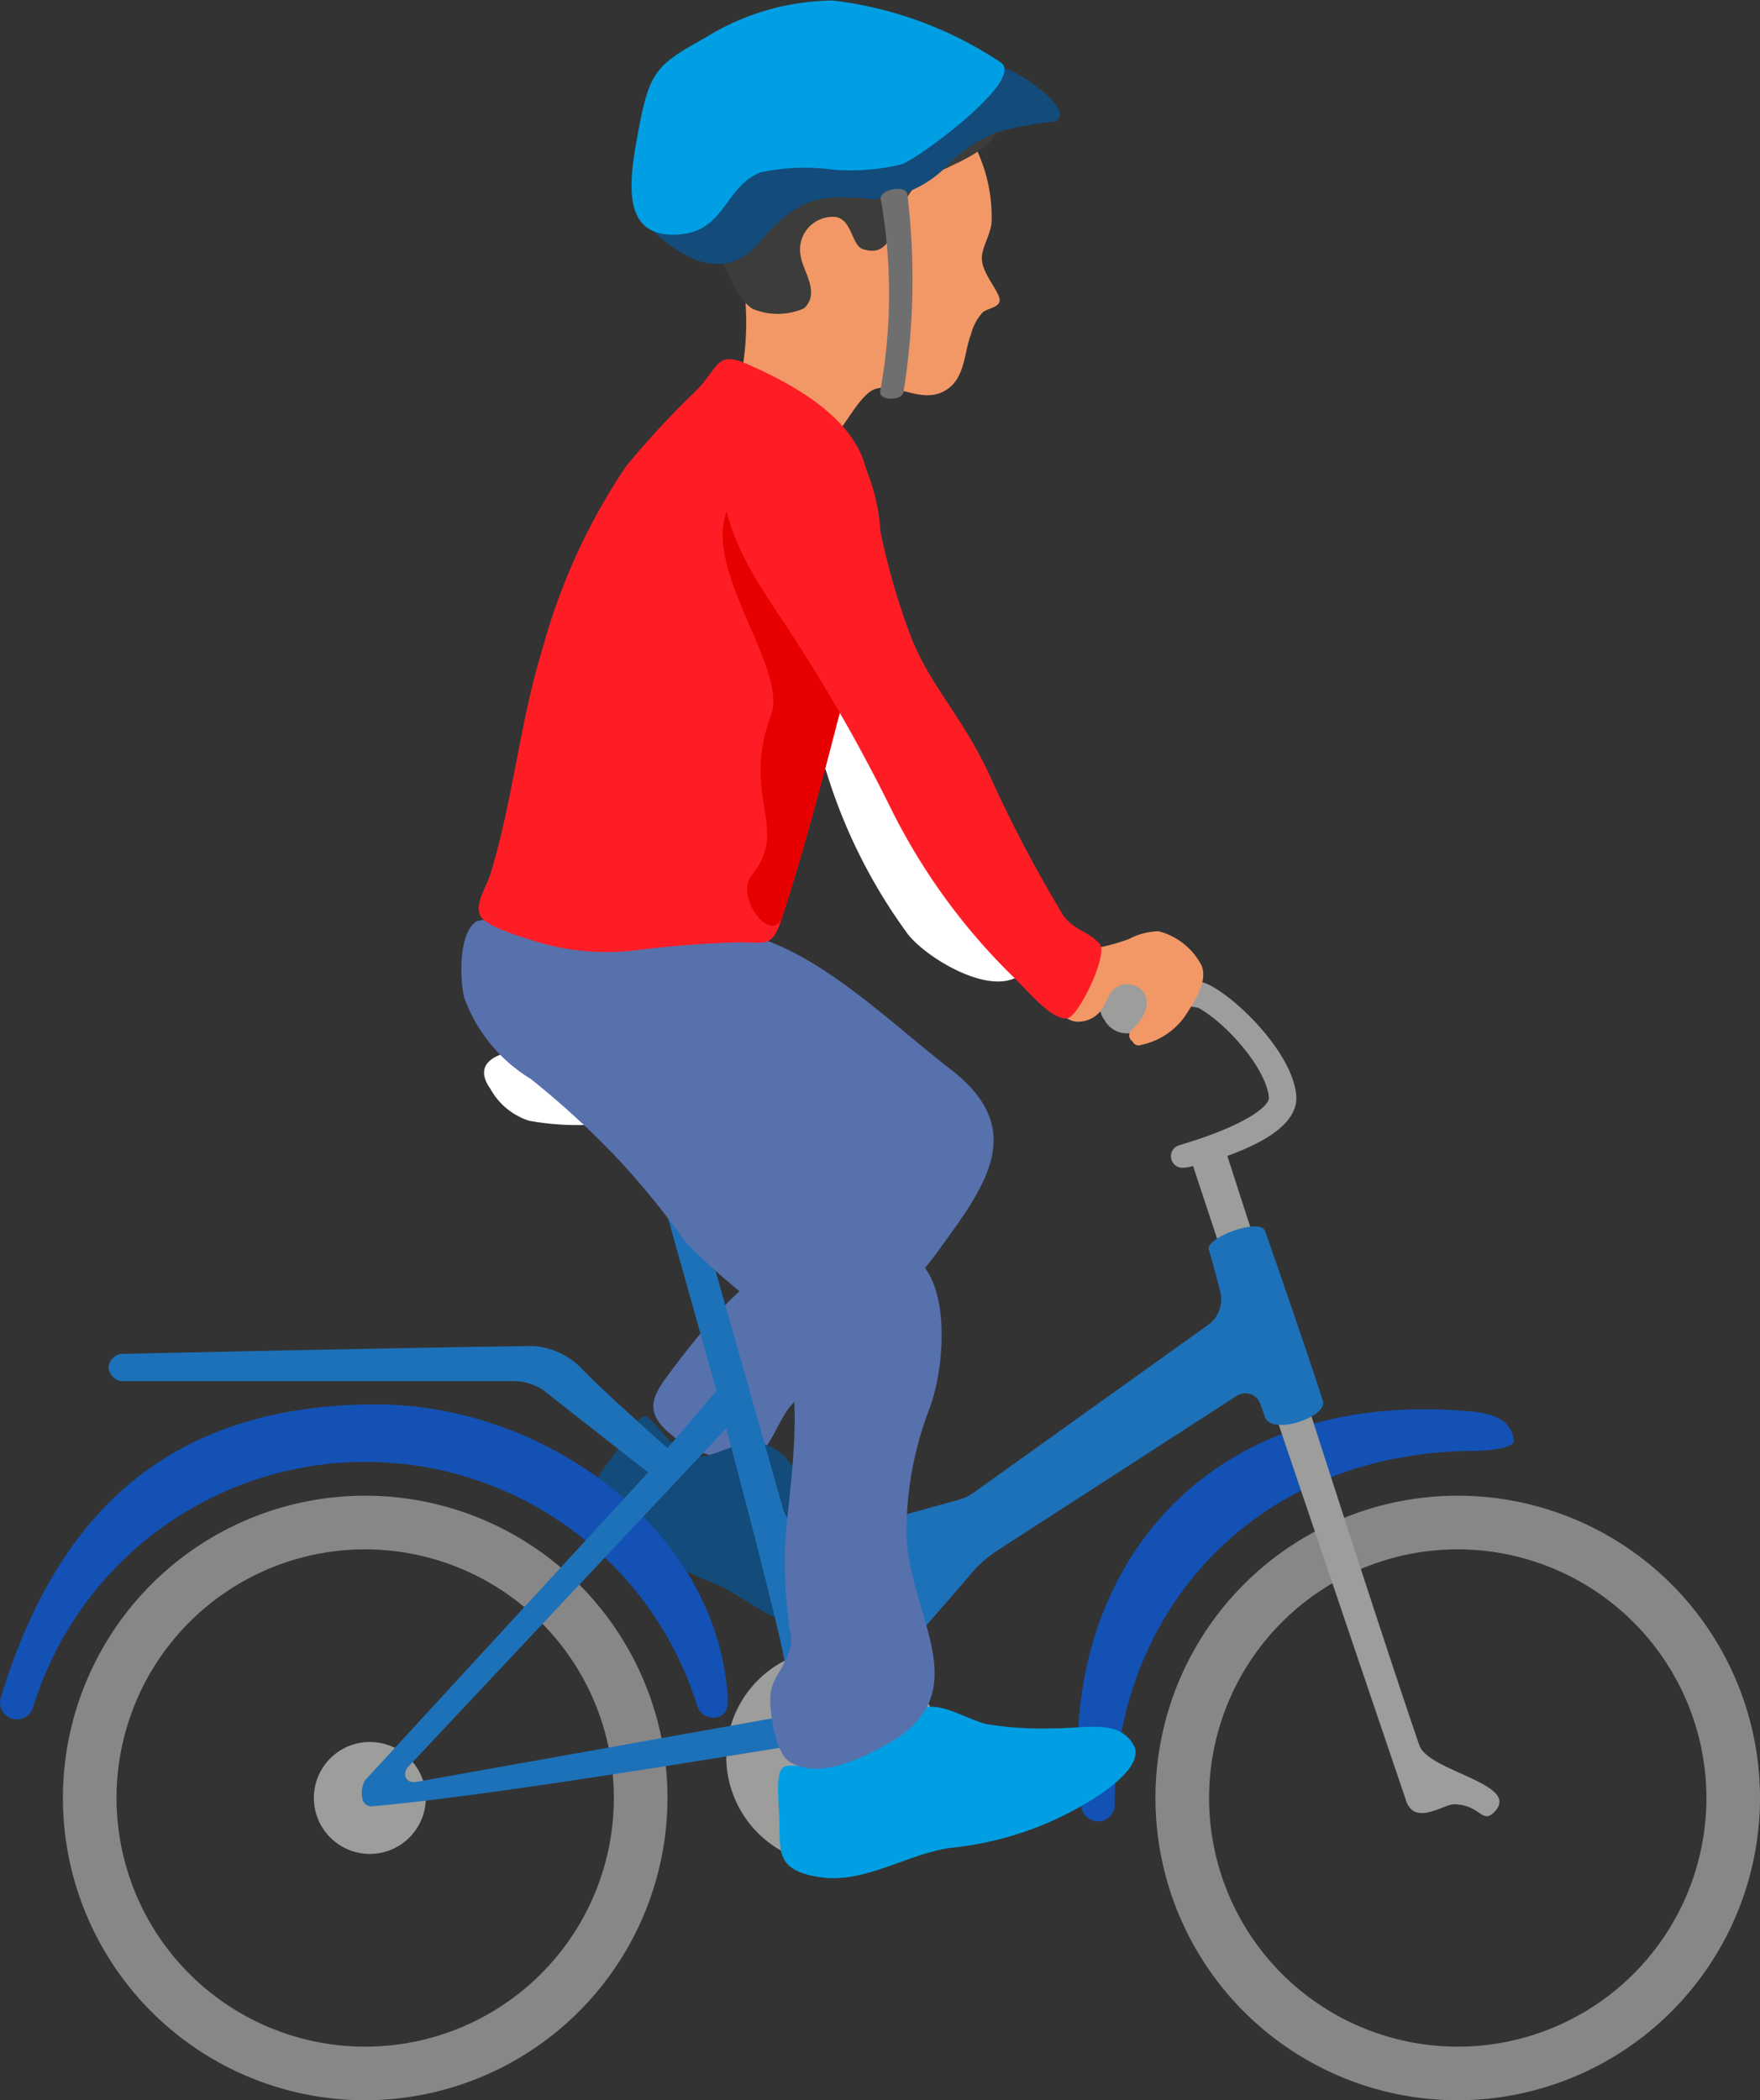 <svg xmlns="http://www.w3.org/2000/svg" width="66.039" height="78.807" viewBox="0 0 66.039 78.807">
  <rect x="0" y="0" width="66.039" height="78.807" fill="#333333" stroke="none"/>
  <defs>
    <style>
      .cls-1 {
        fill: #878787;
      }

      .cls-2 {
        fill: #1351b4;
      }

      .cls-3 {
        fill: #5771ad;
      }

      .cls-4 {
        fill: #134b7a;
      }

      .cls-5 {
        fill: #fff;
      }

      .cls-6 {
        fill: #9d9d9c;
      }

      .cls-7 {
        fill: #1d71b8;
      }

      .cls-8 {
        fill: #009fe3;
      }

      .cls-9 {
        fill: #f29866;
      }

      .cls-10 {
        fill: #3c3c3b;
      }

      .cls-11 {
        fill: #ff1d25;
      }

      .cls-12 {
        fill: #706f6f;
      }

      .cls-13 {
        fill: #e60000;
      }
    </style>
  </defs>
  <g id="Grupo_333" data-name="Grupo 333" transform="translate(-972.565 -413.845)">
    <g id="Grupo_326" data-name="Grupo 326">
      <path id="Caminho_827" data-name="Caminho 827" class="cls-1" d="M1027.263,492.652a11.342,11.342,0,1,1,11.341-11.341A11.354,11.354,0,0,1,1027.263,492.652Zm0-20.671a9.33,9.33,0,1,0,9.33,9.33A9.34,9.34,0,0,0,1027.263,471.981Z"/>
    </g>
    <g id="Grupo_327" data-name="Grupo 327">
      <path id="Caminho_828" data-name="Caminho 828" class="cls-2" d="M1013.756,482.191a.664.664,0,0,1-.633-.634c-1-8.124,4.11-15.62,14.477-14.766,1.083.089,1.64.346,1.769,1.079.06.344-1.1.414-1.446.415-8.316.027-13.533,6.082-13.533,13.272A.634.634,0,0,1,1013.756,482.191Z"/>
    </g>
    <path id="Caminho_829" data-name="Caminho 829" class="cls-3" d="M1008.255,453.987c-2.035-1.577-4.394-3.875-6.8-4.8-.458-.175-2.343-.563-2.7-.041-.388.576.442,2.244.651,2.744.874,2.089,3.55,3.795,3.907,6.04.314,1.975-2.375,3.646-3.568,4.918a32.434,32.434,0,0,0-2.181,2.69c-.679.9-.676,1.446.231,2.177.708.571,2.324,1.254,3.2.726.5-.3.811-1.4,1.306-1.92,1.88-1.957,3.952-3.627,5.549-5.85C1009.557,458.316,1011.13,456.215,1008.255,453.987Z"/>
    <path id="Caminho_830" data-name="Caminho 830" class="cls-4" d="M1004.192,472.683c-1.059-1.612-1.6-5.452-4.042-4.584-1.226.435-1.581.751-2.575-.323-.98-1.059-.707-1.121-1.671.241-.8,1.132-2.023,2.3-.487,3.329a39.777,39.777,0,0,0,4.222,2.034c1.154.589,2.443,1.748,3.793,1.566C1004.876,474.751,1004.9,473.756,1004.192,472.683Z"/>
    <path id="Caminho_831" data-name="Caminho 831" class="cls-5" d="M995.51,455.563c.069-.594-.517-1.2-.949-1.539a3.794,3.794,0,0,0-1.944-.747h0a.285.285,0,0,0-.052-.014c-.882-.065-2.43.273-1.6,1.436a2.538,2.538,0,0,0,1.456,1.2,10.09,10.09,0,0,0,2.733.119.935.935,0,0,0,.358-.452Z"/>
    <g id="Grupo_328" data-name="Grupo 328">
      <path id="Caminho_832" data-name="Caminho 832" class="cls-1" d="M986.269,492.652a11.342,11.342,0,1,1,11.341-11.341A11.354,11.354,0,0,1,986.269,492.652Zm0-20.671a9.33,9.33,0,1,0,9.329,9.33A9.34,9.34,0,0,0,986.269,471.981Z"/>
    </g>
    <g id="Grupo_329" data-name="Grupo 329">
      <path id="Caminho_833" data-name="Caminho 833" class="cls-6" d="M1003.869,483.811a4.053,4.053,0,1,1,4.053-4.053A4.057,4.057,0,0,1,1003.869,483.811Z"/>
    </g>
    <g id="Grupo_330" data-name="Grupo 330">
      <path id="Caminho_834" data-name="Caminho 834" class="cls-6" d="M986.442,483.409a2.1,2.1,0,1,1,2.1-2.1A2.1,2.1,0,0,1,986.442,483.409Z"/>
    </g>
    <path id="Caminho_835" data-name="Caminho 835" class="cls-6" d="M1025.821,479.331c-1.357-3.949-4.145-12.645-4.145-12.645l-3.059-9.467c1.129-.411,2.7-1.144,2.584-2.293-.149-1.532-2.1-3.518-3.243-4.115-.708-.37-1.648-.044-2.685.239-.184.05-.375.1-.573.154a.431.431,0,0,0,.215.835c.2-.053.4-.106.585-.157a3.422,3.422,0,0,1,2.015-.225c.971.506,2.55,2.217,2.662,3.367.031.314-.855,1.053-3.368,1.794a.431.431,0,0,0,.122.844,1.578,1.578,0,0,0,.4-.065l3.121,9.431c0,.007,4.865,14.361,4.867,14.367.314.987,1.418.149,1.795.152.988.009,1.048.74,1.493.315C1029.737,480.785,1026.166,480.335,1025.821,479.331Z"/>
    <g id="Grupo_331" data-name="Grupo 331">
      <path id="Caminho_836" data-name="Caminho 836" class="cls-2" d="M973.2,478.361a.634.634,0,0,1-.606-.82c1.855-6.044,5.55-11,14.095-11,6.3,0,12.764,4.66,13.18,10.956.023.349-.016.668-.35.772a.634.634,0,0,1-.793-.416,13.045,13.045,0,0,0-24.92.057A.634.634,0,0,1,973.2,478.361Z"/>
    </g>
    <path id="Caminho_837" data-name="Caminho 837" class="cls-7" d="M1020.036,460.042c-.159-.516-2.169.212-2.122.664,0,0,.254.856.446,1.646a1.179,1.179,0,0,1-.455,1.2l-8.815,6.307a1.676,1.676,0,0,1-.537.257l-4.793,1.329a1.491,1.491,0,0,1-1.848-1.111c-.916-3.223-3.655-12.894-3.655-12.894-.044-.152-.807-.168-.959-.124a.288.288,0,0,0-.195.357l2.347,8.361-1.84,2.146s-2.513-2.228-3.208-2.969a2.762,2.762,0,0,0-1.82-.857c-3.75.034-15.342.291-15.342.291a.549.549,0,0,0-.6.5.564.564,0,0,0,.479.525H991.84a2,2,0,0,1,1.081.317l3.964,3.109L986.26,480.649a.964.964,0,0,0-.078.756.341.341,0,0,0,.386.213c4.209-.371,12.351-1.723,16.537-2.4.587-.1,6.008-6.449,6.008-6.449a4.394,4.394,0,0,1,.876-.745l8.976-5.8a.6.6,0,0,1,.821.156c.126.271.179.47.251.651.275.689,2.35-.027,2.166-.612C1021.652,464.663,1020.036,460.042,1020.036,460.042Zm-32.147,20.09,11.925-12.692s1.571,5.894,2.047,8.046c.137.616.218,1.13.3,1.533.128.635-.094,1.21-.732,1.324l-13.254,2.365C987.8,480.775,987.633,480.412,987.889,480.132Z"/>
    <path id="Caminho_838" data-name="Caminho 838" class="cls-8" d="M1015.095,479.314c-.554-.973-1.8-.606-3.027-.617a12.873,12.873,0,0,1-2.451-.153c-.662-.137-1.614-.771-2.293-.64-1.2.23-2.056,1.781-3.361,2.117-1.876.484-2.334-.847-2.174,1.748.09,1.459-.241,2.22,1.49,2.506,1.707.282,3.29-.86,4.947-1.092a12.3,12.3,0,0,0,4.964-1.6C1013.446,481.438,1015.608,480.215,1015.095,479.314Z"/>
    <path id="Caminho_839" data-name="Caminho 839" class="cls-3" d="M1007.3,461.459c-1.973-2.766-3.444-5.786-5.341-8.617a23.49,23.49,0,0,1-1.41-2.125c-.182-.35-.276-1.041-.519-1.307-.761-.834-3.3-1.17-4.419-1.276a11.734,11.734,0,0,0-2.384.084,13.374,13.374,0,0,0-2.761.186c-.7.4-.654,2.183-.482,2.878a5.934,5.934,0,0,0,2.492,3.045,32,32,0,0,1,3.317,3.05,30.976,30.976,0,0,1,2.507,3.088,25.135,25.135,0,0,0,2.831,2.47c2,1.964,1.04,6.361.894,8.862a17.774,17.774,0,0,0,.139,2.926c.063.6.206.639-.079,1.313-.306.726-.682.93-.611,1.809.051.646.221,1.813.759,2.133,1.075.638,2.663-.16,3.577-.661,3.564-1.952.813-4.853.771-7.946a12.8,12.8,0,0,1,.883-4.73C1007.959,465.264,1008.181,462.7,1007.3,461.459Z"/>
    <path id="Caminho_840" data-name="Caminho 840" class="cls-6" d="M1015.481,450.891c-.353-.316-1.176-.43-1.453.023a.25.25,0,0,0-.037.169.88.88,0,0,0,.018,1.037.955.955,0,0,0,1.483.249A1.068,1.068,0,0,0,1015.481,450.891Z"/>
    <path id="Caminho_841" data-name="Caminho 841" class="cls-5" d="M1005.793,442.2c-.279-.667-1.054-2.519-2.074-2.285-1.3.3-.365,2.268-.132,2.932a20.312,20.312,0,0,0,3.038,6.044c.625.818,2.815,2.2,4.011,1.661C1011.681,450.078,1007.043,445.179,1005.793,442.2Z"/>
    <path id="Caminho_842" data-name="Caminho 842" class="cls-9" d="M1010.035,424.945c-.184-.429-.627-.918-.628-1.415,0-.418.338-.9.365-1.365a5.947,5.947,0,0,0-.658-2.9,5.456,5.456,0,0,0-3.492-2.535c-4.053-1.14-7.3,2-5.885,6.048a14.55,14.55,0,0,1,.787,2.249,10.6,10.6,0,0,1-.18,3.068c-.233,2.262,1.568,3.872,3.464,2.18.469-.418,1.022-1.638,1.592-1.832.747-.254,1.721.549,2.582.084.81-.438.732-1.383,1.017-2.143a1.966,1.966,0,0,1,.416-.794C1009.61,425.376,1010.231,425.406,1010.035,424.945Z"/>
    <path id="Caminho_843" data-name="Caminho 843" class="cls-10" d="M1009.752,418.04c-1.972-2.393-6.6-2.9-9.266-1.344-1.647.96-2.074,2.661-1.923,4.453a4.843,4.843,0,0,0,.972,2.31c.371.59.653,1.6,1.275,1.977a2.452,2.452,0,0,0,1.922-.02c.619-.568-.03-1.4-.112-1.912a1.227,1.227,0,0,1,1.251-1.521c.665.045.64,1.062,1.062,1.206.754.257,1.005-.278,1.246-.873.318-.786.338-1.227,1.053-1.737C1007.848,420.141,1010.8,419.308,1009.752,418.04Z"/>
    <path id="Caminho_844" data-name="Caminho 844" class="cls-11" d="M1005.116,431.712c-.323-2.107-2.717-3.411-4.476-4.191-1.171-.519-1.083.043-1.89.921a33.28,33.28,0,0,0-2.681,2.884,23.022,23.022,0,0,0-3.146,6.857c-.859,2.78-1.107,5.693-1.958,8.464-.149.486-.607,1.124-.366,1.575.217.4,1.52.768,1.934.907a9.1,9.1,0,0,0,3.794.385,39.328,39.328,0,0,1,4.026-.31c1.039.013,1.2.185,1.58-1,.844-2.618,1.553-5.34,2.243-8.012C1004.873,437.491,1005.542,434.5,1005.116,431.712Z"/>
    <g id="Grupo_332" data-name="Grupo 332">
      <path id="Caminho_845" data-name="Caminho 845" class="cls-4" d="M1010.3,416.415a.27.27,0,0,0-.327.138,6.435,6.435,0,0,1-2.428,2.627c-2.053,1.067-4.153.487-6.328.824-1.717.266-1.705,2.478-3.708,2.156-.456-.074-.606.261-.18.6.815.647,1.81,1.306,2.916.827.638-.276.954-.876,1.444-1.323,1.036-.944,1.681-1.132,3.593-.947a4.115,4.115,0,0,0,2.86-1.294,5.266,5.266,0,0,1,1.824-1.216,13.621,13.621,0,0,1,2.092-.39.294.294,0,0,0,.257-.173C1012.577,417.771,1010.855,416.575,1010.3,416.415Z"/>
      <path id="Caminho_846" data-name="Caminho 846" class="cls-8" d="M1010.1,416.178a14.351,14.351,0,0,0-6.28-2.313,9.2,9.2,0,0,0-4.8,1.4c-1.906,1.06-2.1,1.257-2.559,3.8-.323,1.782-.521,3.768,1.63,3.574,1.687-.152,1.684-1.8,3-2.322a7.759,7.759,0,0,1,2.667-.112,8.04,8.04,0,0,0,2.656-.2C1007.009,419.8,1011.1,416.811,1010.1,416.178Z"/>
      <path id="Caminho_847" data-name="Caminho 847" class="cls-12" d="M1006.612,421.135c-.04-.366-1.049-.19-1,.177a20.338,20.338,0,0,1-.019,7.206c-.08.361.814.393.876.029A26.657,26.657,0,0,0,1006.612,421.135Z"/>
    </g>
    <path id="Caminho_848" data-name="Caminho 848" class="cls-9" d="M1017.636,450.046a2.523,2.523,0,0,0-1.6-1.258,2.5,2.5,0,0,0-1.112.293,8.249,8.249,0,0,1-1.562.4.232.232,0,0,0-.172.109c-.641.483-1.441,2.366-.283,2.587a1.087,1.087,0,0,0,1.117-.671c.129-.224.17-.438.414-.6a.763.763,0,0,1,1.063.207c.28.511-.123,1.056-.478,1.388a.265.265,0,0,0,.042.423.235.235,0,0,0,.312.129,2.669,2.669,0,0,0,1.646-1.07C1017.342,451.486,1017.926,450.654,1017.636,450.046Z"/>
    <path id="Caminho_849" data-name="Caminho 849" class="cls-13" d="M1004.277,434.34c-1.192-1.855-3.387-2.659-4.069-1.907-1.905,2.1,1.985,6.357,1.291,8.23-1.151,3.1.723,4.254-.733,6.033-.657.8.786,2.693,1.167,1.51.844-2.618,1.553-5.34,2.243-8.012C1004.873,437.491,1005.008,435.479,1004.277,434.34Z"/>
    <path id="Caminho_850" data-name="Caminho 850" class="cls-11" d="M1013.781,449.217c-.435-.453-.891-.456-1.312-1.01a50.335,50.335,0,0,1-2.622-4.942c-1.1-2.514-2.364-3.6-3.13-5.6a25.831,25.831,0,0,1-1.118-3.895,7.2,7.2,0,0,0-.794-2.87c-1.022-1.458-3.92-1.522-4.786.135-.995,1.9.964,4.669,2,6.225a63.846,63.846,0,0,1,3.967,6.907,23.257,23.257,0,0,0,4.651,6.383c.444.416,1.4,1.609,1.989,1.5C1013.053,451.977,1014.253,449.473,1013.781,449.217Z"/>
  </g>
</svg>
